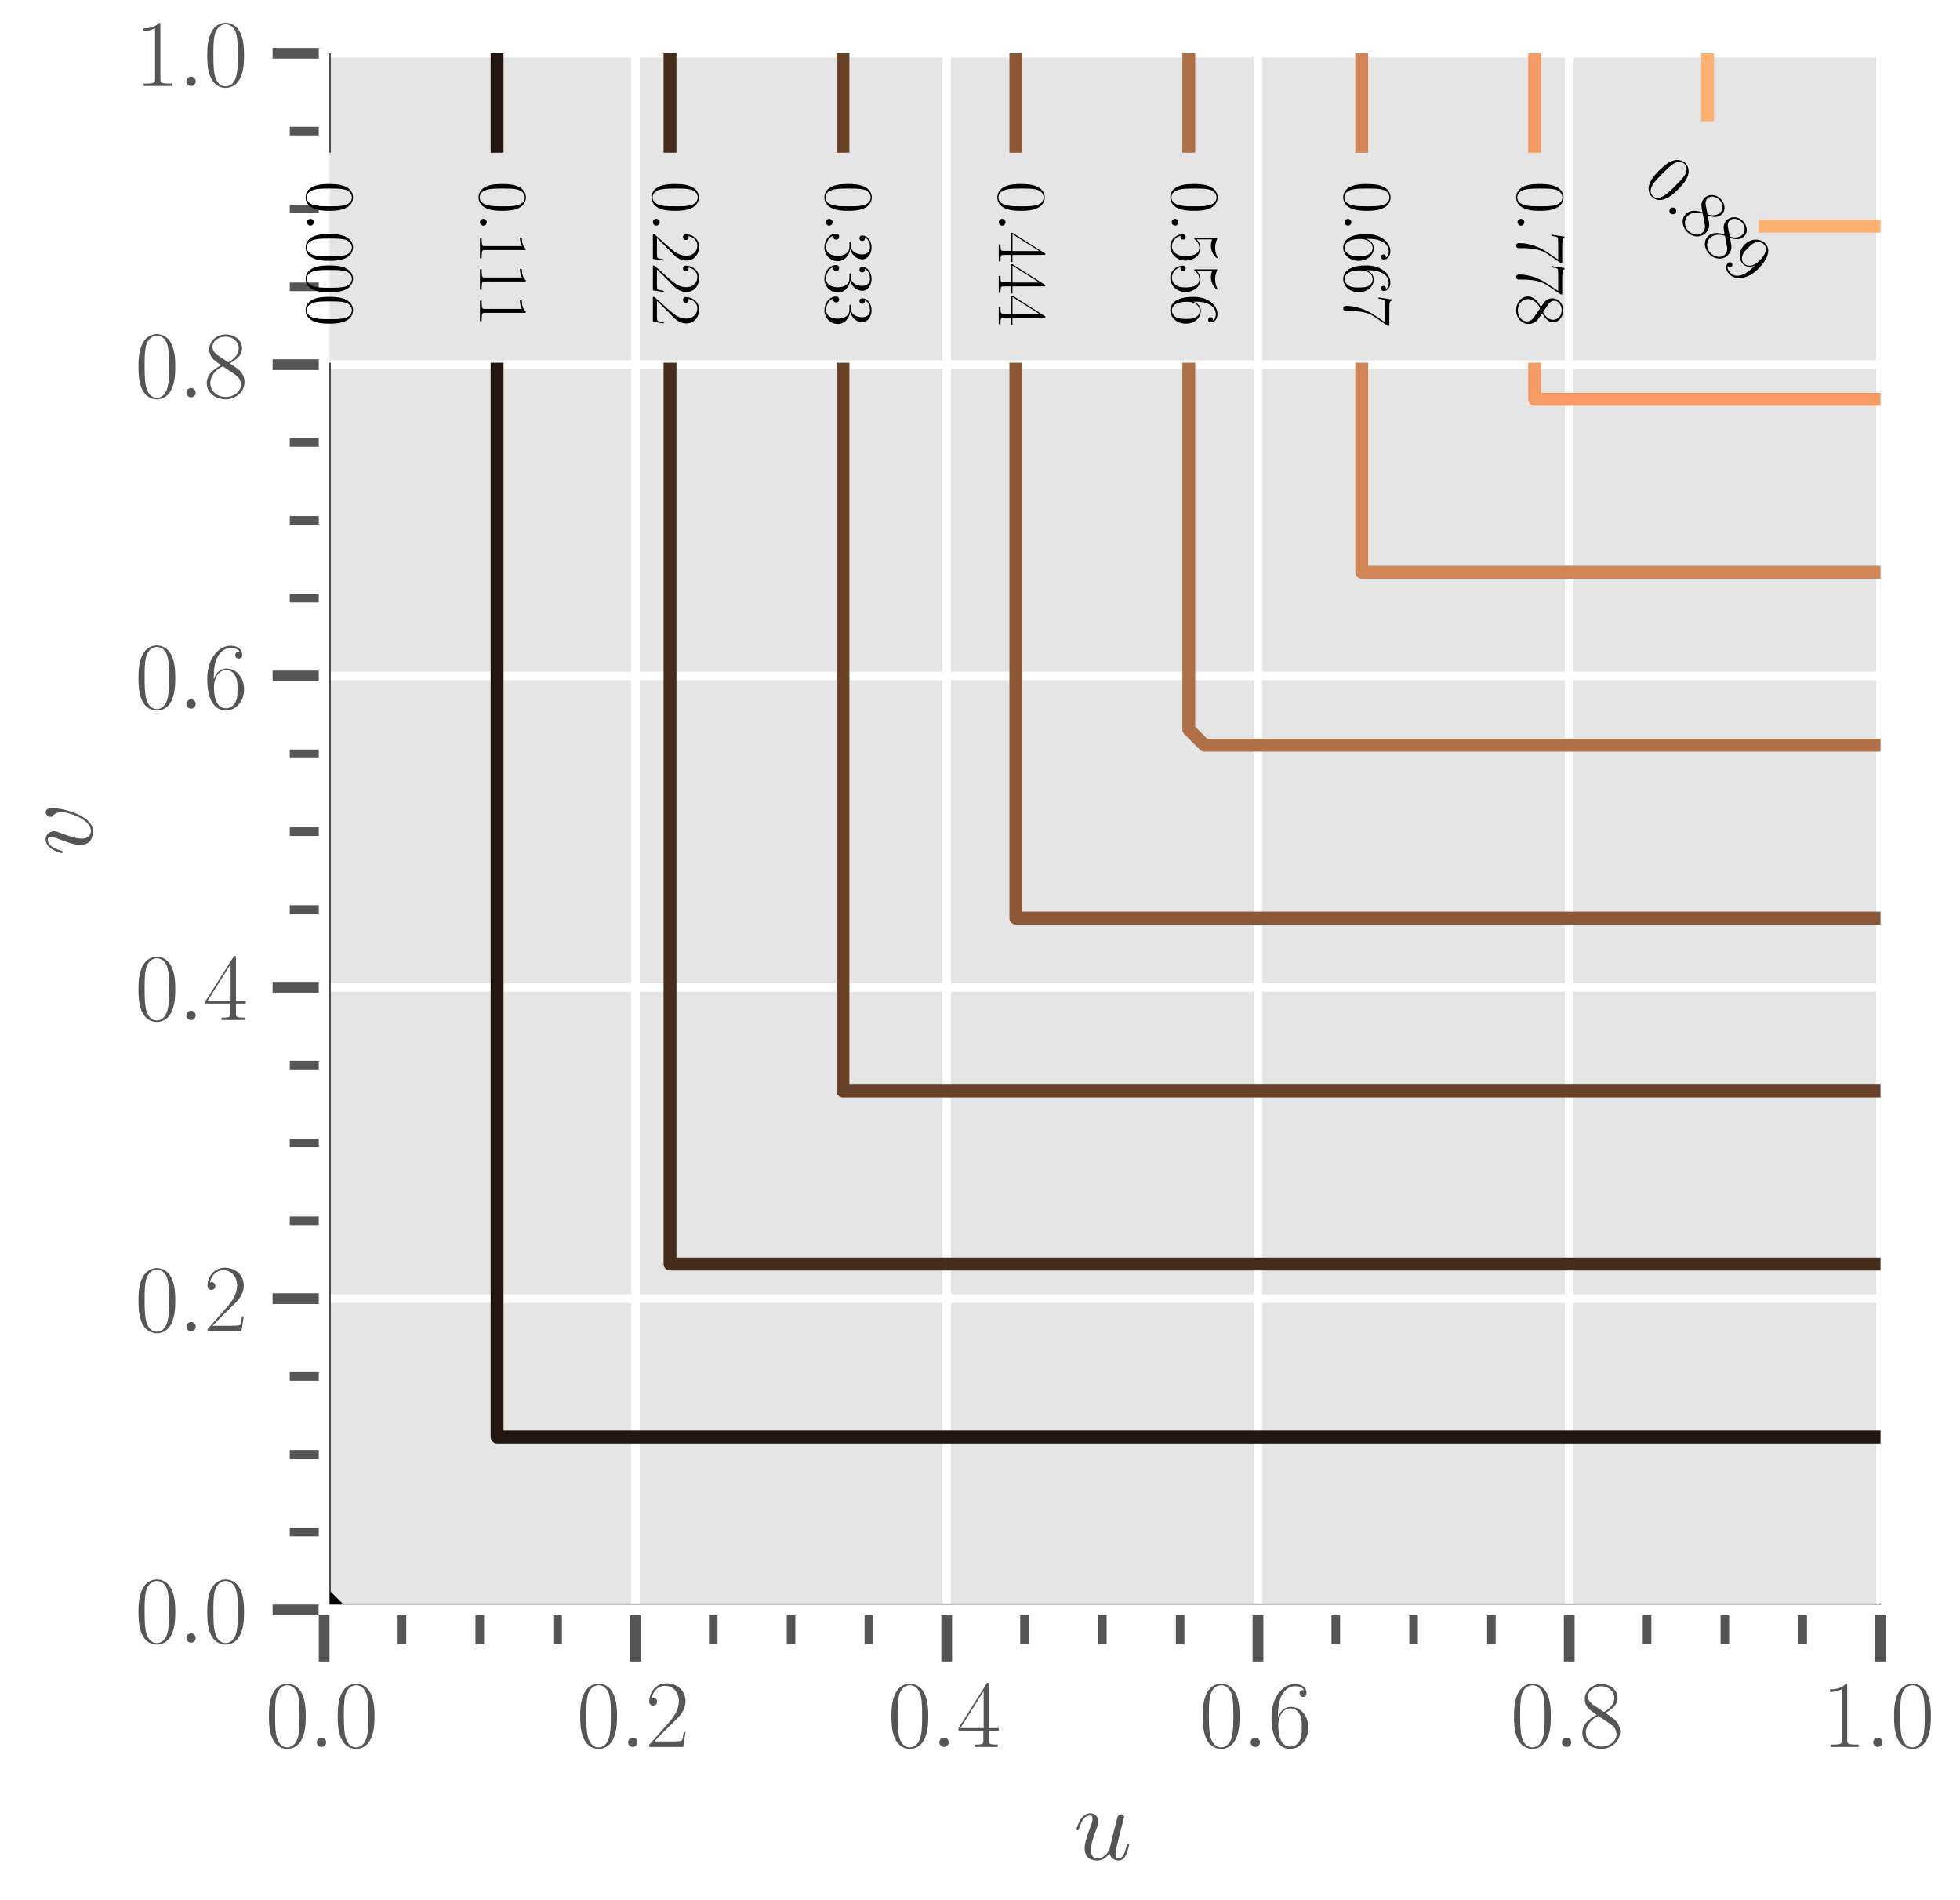 <?xml version="1.0" encoding="utf-8" standalone="no"?>
<!DOCTYPE svg PUBLIC "-//W3C//DTD SVG 1.1//EN"
  "http://www.w3.org/Graphics/SVG/1.1/DTD/svg11.dtd">
<svg xmlns:xlink="http://www.w3.org/1999/xlink" width="342.291pt" height="331.761pt" viewBox="0 0 342.291 331.761" xmlns="http://www.w3.org/2000/svg" version="1.1">
 <defs>
  <style type="text/css">*{stroke-linejoin: round; stroke-linecap: butt}</style>
 </defs>
 <g id="figure_1">
  <g id="patch_1">
   <path d="M 0 331.761 
L 342.291 331.761 
L 342.291 0 
L 0 0 
z
" style="fill: #ffffff"/>
  </g>
  <g id="axes_1">
   <g id="patch_2">
    <path d="M 56.608 281.108 
L 328.408 281.108 
L 328.408 9.308 
L 56.608 9.308 
z
" style="fill: #e5e5e5"/>
   </g>
   <g id="matplotlib.axis_1">
    <g id="xtick_1">
     <g id="line2d_1">
      <path d="M 56.608 281.108 
L 56.608 9.308 
" clip-path="url(#p0974757f8e)" style="fill: none; stroke: #ffffff; stroke-width: 1.5; stroke-linecap: square"/>
     </g>
     <g id="line2d_2">
      <defs>
       <path id="m26a519fa63" d="M 0 0 
L 0 9 
" style="stroke: #555555; stroke-width: 1.875"/>
      </defs>
      <g>
       <use xlink:href="#m26a519fa63" x="56.608" y="281.108" style="fill: #555555; stroke: #555555; stroke-width: 1.875"/>
      </g>
     </g>
     <g id="text_1">
      <!-- $\mathdefault{0.0}$ -->
      <g style="fill: #555555" transform="translate(46.325 305.023)scale(0.165 -0.165)">
       <defs>
        <path id="CMR17-30" d="M 2688 2025 
C 2688 2416 2682 3080 2413 3591 
C 2176 4039 1798 4198 1466 4198 
C 1158 4198 768 4058 525 3597 
C 269 3118 243 2524 243 2025 
C 243 1661 250 1106 448 619 
C 723 -39 1216 -128 1466 -128 
C 1760 -128 2208 -7 2470 600 
C 2662 1042 2688 1559 2688 2025 
z
M 1466 -26 
C 1056 -26 813 325 723 812 
C 653 1188 653 1738 653 2096 
C 653 2588 653 2997 736 3387 
C 858 3929 1216 4096 1466 4096 
C 1728 4096 2067 3923 2189 3400 
C 2272 3036 2278 2607 2278 2096 
C 2278 1680 2278 1169 2202 792 
C 2067 95 1690 -26 1466 -26 
z
" transform="scale(0.016)"/>
        <path id="CMMI12-3a" d="M 1178 307 
C 1178 492 1024 619 870 619 
C 685 619 557 466 557 313 
C 557 128 710 0 864 0 
C 1050 0 1178 153 1178 307 
z
" transform="scale(0.016)"/>
       </defs>
       <use xlink:href="#CMR17-30" transform="scale(0.996)"/>
       <use xlink:href="#CMMI12-3a" transform="translate(45.69 0)scale(0.996)"/>
       <use xlink:href="#CMR17-30" transform="translate(72.788 0)scale(0.996)"/>
      </g>
     </g>
    </g>
    <g id="xtick_2">
     <g id="line2d_3">
      <path d="M 110.968 281.108 
L 110.968 9.308 
" clip-path="url(#p0974757f8e)" style="fill: none; stroke: #ffffff; stroke-width: 1.5; stroke-linecap: square"/>
     </g>
     <g id="line2d_4">
      <g>
       <use xlink:href="#m26a519fa63" x="110.968" y="281.108" style="fill: #555555; stroke: #555555; stroke-width: 1.875"/>
      </g>
     </g>
     <g id="text_2">
      <!-- $\mathdefault{0.2}$ -->
      <g style="fill: #555555" transform="translate(100.685 305.023)scale(0.165 -0.165)">
       <defs>
        <path id="CMR17-32" d="M 2669 989 
L 2554 989 
C 2490 536 2438 459 2413 420 
C 2381 369 1920 369 1830 369 
L 602 369 
C 832 619 1280 1072 1824 1597 
C 2214 1967 2669 2402 2669 3035 
C 2669 3790 2067 4224 1395 4224 
C 691 4224 262 3604 262 3030 
C 262 2780 448 2748 525 2748 
C 589 2748 781 2787 781 3010 
C 781 3207 614 3264 525 3264 
C 486 3264 448 3258 422 3245 
C 544 3790 915 4058 1306 4058 
C 1862 4058 2227 3617 2227 3035 
C 2227 2479 1901 2000 1536 1584 
L 262 146 
L 262 0 
L 2515 0 
L 2669 989 
z
" transform="scale(0.016)"/>
       </defs>
       <use xlink:href="#CMR17-30" transform="scale(0.996)"/>
       <use xlink:href="#CMMI12-3a" transform="translate(45.69 0)scale(0.996)"/>
       <use xlink:href="#CMR17-32" transform="translate(72.788 0)scale(0.996)"/>
      </g>
     </g>
    </g>
    <g id="xtick_3">
     <g id="line2d_5">
      <path d="M 165.328 281.108 
L 165.328 9.308 
" clip-path="url(#p0974757f8e)" style="fill: none; stroke: #ffffff; stroke-width: 1.5; stroke-linecap: square"/>
     </g>
     <g id="line2d_6">
      <g>
       <use xlink:href="#m26a519fa63" x="165.328" y="281.108" style="fill: #555555; stroke: #555555; stroke-width: 1.875"/>
      </g>
     </g>
     <g id="text_3">
      <!-- $\mathdefault{0.4}$ -->
      <g style="fill: #555555" transform="translate(155.045 305.023)scale(0.165 -0.165)">
       <defs>
        <path id="CMR17-34" d="M 2150 4122 
C 2150 4256 2144 4256 2029 4256 
L 128 1254 
L 128 1088 
L 1779 1088 
L 1779 457 
C 1779 224 1766 160 1318 160 
L 1197 160 
L 1197 0 
C 1402 0 1747 0 1965 0 
C 2182 0 2528 0 2733 0 
L 2733 160 
L 2611 160 
C 2163 160 2150 224 2150 457 
L 2150 1088 
L 2803 1088 
L 2803 1254 
L 2150 1254 
L 2150 4122 
z
M 1798 3703 
L 1798 1254 
L 256 1254 
L 1798 3703 
z
" transform="scale(0.016)"/>
       </defs>
       <use xlink:href="#CMR17-30" transform="scale(0.996)"/>
       <use xlink:href="#CMMI12-3a" transform="translate(45.69 0)scale(0.996)"/>
       <use xlink:href="#CMR17-34" transform="translate(72.788 0)scale(0.996)"/>
      </g>
     </g>
    </g>
    <g id="xtick_4">
     <g id="line2d_7">
      <path d="M 219.688 281.108 
L 219.688 9.308 
" clip-path="url(#p0974757f8e)" style="fill: none; stroke: #ffffff; stroke-width: 1.5; stroke-linecap: square"/>
     </g>
     <g id="line2d_8">
      <g>
       <use xlink:href="#m26a519fa63" x="219.688" y="281.108" style="fill: #555555; stroke: #555555; stroke-width: 1.875"/>
      </g>
     </g>
     <g id="text_4">
      <!-- $\mathdefault{0.6}$ -->
      <g style="fill: #555555" transform="translate(209.405 305.023)scale(0.165 -0.165)">
       <defs>
        <path id="CMR17-36" d="M 678 2176 
C 678 3690 1395 4032 1811 4032 
C 1946 4032 2272 4009 2400 3776 
C 2298 3776 2106 3776 2106 3553 
C 2106 3381 2246 3323 2336 3323 
C 2394 3323 2566 3348 2566 3560 
C 2566 3954 2246 4179 1805 4179 
C 1043 4179 243 3390 243 1984 
C 243 253 966 -128 1478 -128 
C 2099 -128 2688 427 2688 1283 
C 2688 2081 2170 2662 1517 2662 
C 1126 2662 838 2407 678 1960 
L 678 2176 
z
M 1478 25 
C 691 25 691 1200 691 1436 
C 691 1896 909 2560 1504 2560 
C 1613 2560 1926 2560 2138 2120 
C 2253 1870 2253 1609 2253 1289 
C 2253 944 2253 690 2118 434 
C 1978 171 1773 25 1478 25 
z
" transform="scale(0.016)"/>
       </defs>
       <use xlink:href="#CMR17-30" transform="scale(0.996)"/>
       <use xlink:href="#CMMI12-3a" transform="translate(45.69 0)scale(0.996)"/>
       <use xlink:href="#CMR17-36" transform="translate(72.788 0)scale(0.996)"/>
      </g>
     </g>
    </g>
    <g id="xtick_5">
     <g id="line2d_9">
      <path d="M 274.048 281.108 
L 274.048 9.308 
" clip-path="url(#p0974757f8e)" style="fill: none; stroke: #ffffff; stroke-width: 1.5; stroke-linecap: square"/>
     </g>
     <g id="line2d_10">
      <g>
       <use xlink:href="#m26a519fa63" x="274.048" y="281.108" style="fill: #555555; stroke: #555555; stroke-width: 1.875"/>
      </g>
     </g>
     <g id="text_5">
      <!-- $\mathdefault{0.8}$ -->
      <g style="fill: #555555" transform="translate(263.765 305.023)scale(0.165 -0.165)">
       <defs>
        <path id="CMR17-38" d="M 1741 2264 
C 2144 2467 2554 2773 2554 3263 
C 2554 3841 1990 4179 1472 4179 
C 890 4179 378 3759 378 3180 
C 378 3021 416 2747 666 2505 
C 730 2442 998 2251 1171 2130 
C 883 1983 211 1634 211 934 
C 211 279 838 -128 1459 -128 
C 2144 -128 2720 362 2720 1010 
C 2720 1590 2330 1857 2074 2029 
L 1741 2264 
z
M 902 2822 
C 851 2854 595 3051 595 3351 
C 595 3739 998 4032 1459 4032 
C 1965 4032 2336 3676 2336 3262 
C 2336 2669 1670 2331 1638 2331 
C 1632 2331 1626 2331 1574 2370 
L 902 2822 
z
M 2080 1519 
C 2176 1449 2483 1240 2483 851 
C 2483 381 2010 25 1472 25 
C 890 25 448 438 448 940 
C 448 1443 838 1862 1280 2060 
L 2080 1519 
z
" transform="scale(0.016)"/>
       </defs>
       <use xlink:href="#CMR17-30" transform="scale(0.996)"/>
       <use xlink:href="#CMMI12-3a" transform="translate(45.69 0)scale(0.996)"/>
       <use xlink:href="#CMR17-38" transform="translate(72.788 0)scale(0.996)"/>
      </g>
     </g>
    </g>
    <g id="xtick_6">
     <g id="line2d_11">
      <path d="M 328.408 281.108 
L 328.408 9.308 
" clip-path="url(#p0974757f8e)" style="fill: none; stroke: #ffffff; stroke-width: 1.5; stroke-linecap: square"/>
     </g>
     <g id="line2d_12">
      <g>
       <use xlink:href="#m26a519fa63" x="328.408" y="281.108" style="fill: #555555; stroke: #555555; stroke-width: 1.875"/>
      </g>
     </g>
     <g id="text_6">
      <!-- $\mathdefault{1.0}$ -->
      <g style="fill: #555555" transform="translate(318.125 305.023)scale(0.165 -0.165)">
       <defs>
        <path id="CMR17-31" d="M 1702 4058 
C 1702 4192 1696 4192 1606 4192 
C 1357 3916 979 3827 621 3827 
C 602 3827 570 3827 563 3808 
C 557 3795 557 3782 557 3648 
C 755 3648 1088 3686 1344 3839 
L 1344 461 
C 1344 236 1331 160 781 160 
L 589 160 
L 589 0 
C 896 0 1216 0 1523 0 
C 1830 0 2150 0 2458 0 
L 2458 160 
L 2266 160 
C 1715 160 1702 230 1702 458 
L 1702 4058 
z
" transform="scale(0.016)"/>
       </defs>
       <use xlink:href="#CMR17-31" transform="scale(0.996)"/>
       <use xlink:href="#CMMI12-3a" transform="translate(45.69 0)scale(0.996)"/>
       <use xlink:href="#CMR17-30" transform="translate(72.788 0)scale(0.996)"/>
      </g>
     </g>
    </g>
    <g id="xtick_7">
     <g id="line2d_13">
      <defs>
       <path id="m10de1fdf28" d="M 0 0 
L 0 6 
" style="stroke: #555555; stroke-width: 1.5"/>
      </defs>
      <g>
       <use xlink:href="#m10de1fdf28" x="70.198" y="281.108" style="fill: #555555; stroke: #555555; stroke-width: 1.5"/>
      </g>
     </g>
    </g>
    <g id="xtick_8">
     <g id="line2d_14">
      <g>
       <use xlink:href="#m10de1fdf28" x="83.788" y="281.108" style="fill: #555555; stroke: #555555; stroke-width: 1.5"/>
      </g>
     </g>
    </g>
    <g id="xtick_9">
     <g id="line2d_15">
      <g>
       <use xlink:href="#m10de1fdf28" x="97.378" y="281.108" style="fill: #555555; stroke: #555555; stroke-width: 1.5"/>
      </g>
     </g>
    </g>
    <g id="xtick_10">
     <g id="line2d_16">
      <g>
       <use xlink:href="#m10de1fdf28" x="124.558" y="281.108" style="fill: #555555; stroke: #555555; stroke-width: 1.5"/>
      </g>
     </g>
    </g>
    <g id="xtick_11">
     <g id="line2d_17">
      <g>
       <use xlink:href="#m10de1fdf28" x="138.148" y="281.108" style="fill: #555555; stroke: #555555; stroke-width: 1.5"/>
      </g>
     </g>
    </g>
    <g id="xtick_12">
     <g id="line2d_18">
      <g>
       <use xlink:href="#m10de1fdf28" x="151.738" y="281.108" style="fill: #555555; stroke: #555555; stroke-width: 1.5"/>
      </g>
     </g>
    </g>
    <g id="xtick_13">
     <g id="line2d_19">
      <g>
       <use xlink:href="#m10de1fdf28" x="178.918" y="281.108" style="fill: #555555; stroke: #555555; stroke-width: 1.5"/>
      </g>
     </g>
    </g>
    <g id="xtick_14">
     <g id="line2d_20">
      <g>
       <use xlink:href="#m10de1fdf28" x="192.508" y="281.108" style="fill: #555555; stroke: #555555; stroke-width: 1.5"/>
      </g>
     </g>
    </g>
    <g id="xtick_15">
     <g id="line2d_21">
      <g>
       <use xlink:href="#m10de1fdf28" x="206.098" y="281.108" style="fill: #555555; stroke: #555555; stroke-width: 1.5"/>
      </g>
     </g>
    </g>
    <g id="xtick_16">
     <g id="line2d_22">
      <g>
       <use xlink:href="#m10de1fdf28" x="233.278" y="281.108" style="fill: #555555; stroke: #555555; stroke-width: 1.5"/>
      </g>
     </g>
    </g>
    <g id="xtick_17">
     <g id="line2d_23">
      <g>
       <use xlink:href="#m10de1fdf28" x="246.868" y="281.108" style="fill: #555555; stroke: #555555; stroke-width: 1.5"/>
      </g>
     </g>
    </g>
    <g id="xtick_18">
     <g id="line2d_24">
      <g>
       <use xlink:href="#m10de1fdf28" x="260.458" y="281.108" style="fill: #555555; stroke: #555555; stroke-width: 1.5"/>
      </g>
     </g>
    </g>
    <g id="xtick_19">
     <g id="line2d_25">
      <g>
       <use xlink:href="#m10de1fdf28" x="287.638" y="281.108" style="fill: #555555; stroke: #555555; stroke-width: 1.5"/>
      </g>
     </g>
    </g>
    <g id="xtick_20">
     <g id="line2d_26">
      <g>
       <use xlink:href="#m10de1fdf28" x="301.228" y="281.108" style="fill: #555555; stroke: #555555; stroke-width: 1.5"/>
      </g>
     </g>
    </g>
    <g id="xtick_21">
     <g id="line2d_27">
      <g>
       <use xlink:href="#m10de1fdf28" x="314.818" y="281.108" style="fill: #555555; stroke: #555555; stroke-width: 1.5"/>
      </g>
     </g>
    </g>
    <g id="text_7">
     <!-- $u$ -->
     <g style="fill: #555555" transform="translate(187.511 324.673)scale(0.18 -0.18)">
      <defs>
       <path id="CMMI12-75" d="M 2182 370 
C 2266 13 2573 -64 2726 -64 
C 2931 -64 3085 70 3187 287 
C 3296 517 3379 894 3379 913 
C 3379 945 3354 971 3315 971 
C 3258 971 3251 939 3226 843 
C 3110 402 2995 64 2739 64 
C 2547 64 2547 275 2547 358 
C 2547 505 2566 568 2630 837 
C 2675 1009 2720 1181 2758 1360 
L 3021 2401 
C 3066 2561 3066 2574 3066 2593 
C 3066 2689 2989 2753 2893 2753 
C 2707 2753 2662 2593 2624 2433 
C 2560 2184 2214 811 2170 588 
C 2163 588 1914 64 1446 64 
C 1114 64 1050 351 1050 588 
C 1050 952 1229 1462 1395 1890 
C 1472 2095 1504 2178 1504 2305 
C 1504 2580 1306 2816 998 2816 
C 410 2816 173 1890 173 1839 
C 173 1814 198 1782 243 1782 
C 301 1782 307 1807 333 1896 
C 486 2441 736 2682 979 2682 
C 1043 2682 1146 2682 1146 2478 
C 1146 2312 1075 2127 979 1884 
C 698 1124 666 881 666 690 
C 666 38 1158 -64 1421 -64 
C 1830 -64 2054 217 2182 370 
z
" transform="scale(0.016)"/>
      </defs>
      <use xlink:href="#CMMI12-75" transform="scale(0.996)"/>
     </g>
    </g>
   </g>
   <g id="matplotlib.axis_2">
    <g id="ytick_1">
     <g id="line2d_28">
      <path d="M 56.608 281.108 
L 328.408 281.108 
" clip-path="url(#p0974757f8e)" style="fill: none; stroke: #ffffff; stroke-width: 1.5; stroke-linecap: square"/>
     </g>
     <g id="line2d_29">
      <defs>
       <path id="m53791cdd50" d="M 0 0 
L -9 0 
" style="stroke: #555555; stroke-width: 1.875"/>
      </defs>
      <g>
       <use xlink:href="#m53791cdd50" x="56.608" y="281.108" style="fill: #555555; stroke: #555555; stroke-width: 1.875"/>
      </g>
     </g>
     <g id="text_8">
      <!-- $\mathdefault{0.0}$ -->
      <g style="fill: #555555" transform="translate(23.541 286.816)scale(0.165 -0.165)">
       <use xlink:href="#CMR17-30" transform="scale(0.996)"/>
       <use xlink:href="#CMMI12-3a" transform="translate(45.69 0)scale(0.996)"/>
       <use xlink:href="#CMR17-30" transform="translate(72.788 0)scale(0.996)"/>
      </g>
     </g>
    </g>
    <g id="ytick_2">
     <g id="line2d_30">
      <path d="M 56.608 226.748 
L 328.408 226.748 
" clip-path="url(#p0974757f8e)" style="fill: none; stroke: #ffffff; stroke-width: 1.5; stroke-linecap: square"/>
     </g>
     <g id="line2d_31">
      <g>
       <use xlink:href="#m53791cdd50" x="56.608" y="226.748" style="fill: #555555; stroke: #555555; stroke-width: 1.875"/>
      </g>
     </g>
     <g id="text_9">
      <!-- $\mathdefault{0.2}$ -->
      <g style="fill: #555555" transform="translate(23.541 232.456)scale(0.165 -0.165)">
       <use xlink:href="#CMR17-30" transform="scale(0.996)"/>
       <use xlink:href="#CMMI12-3a" transform="translate(45.69 0)scale(0.996)"/>
       <use xlink:href="#CMR17-32" transform="translate(72.788 0)scale(0.996)"/>
      </g>
     </g>
    </g>
    <g id="ytick_3">
     <g id="line2d_32">
      <path d="M 56.608 172.388 
L 328.408 172.388 
" clip-path="url(#p0974757f8e)" style="fill: none; stroke: #ffffff; stroke-width: 1.5; stroke-linecap: square"/>
     </g>
     <g id="line2d_33">
      <g>
       <use xlink:href="#m53791cdd50" x="56.608" y="172.388" style="fill: #555555; stroke: #555555; stroke-width: 1.875"/>
      </g>
     </g>
     <g id="text_10">
      <!-- $\mathdefault{0.4}$ -->
      <g style="fill: #555555" transform="translate(23.541 178.096)scale(0.165 -0.165)">
       <use xlink:href="#CMR17-30" transform="scale(0.996)"/>
       <use xlink:href="#CMMI12-3a" transform="translate(45.69 0)scale(0.996)"/>
       <use xlink:href="#CMR17-34" transform="translate(72.788 0)scale(0.996)"/>
      </g>
     </g>
    </g>
    <g id="ytick_4">
     <g id="line2d_34">
      <path d="M 56.608 118.028 
L 328.408 118.028 
" clip-path="url(#p0974757f8e)" style="fill: none; stroke: #ffffff; stroke-width: 1.5; stroke-linecap: square"/>
     </g>
     <g id="line2d_35">
      <g>
       <use xlink:href="#m53791cdd50" x="56.608" y="118.028" style="fill: #555555; stroke: #555555; stroke-width: 1.875"/>
      </g>
     </g>
     <g id="text_11">
      <!-- $\mathdefault{0.6}$ -->
      <g style="fill: #555555" transform="translate(23.541 123.736)scale(0.165 -0.165)">
       <use xlink:href="#CMR17-30" transform="scale(0.996)"/>
       <use xlink:href="#CMMI12-3a" transform="translate(45.69 0)scale(0.996)"/>
       <use xlink:href="#CMR17-36" transform="translate(72.788 0)scale(0.996)"/>
      </g>
     </g>
    </g>
    <g id="ytick_5">
     <g id="line2d_36">
      <path d="M 56.608 63.668 
L 328.408 63.668 
" clip-path="url(#p0974757f8e)" style="fill: none; stroke: #ffffff; stroke-width: 1.5; stroke-linecap: square"/>
     </g>
     <g id="line2d_37">
      <g>
       <use xlink:href="#m53791cdd50" x="56.608" y="63.668" style="fill: #555555; stroke: #555555; stroke-width: 1.875"/>
      </g>
     </g>
     <g id="text_12">
      <!-- $\mathdefault{0.8}$ -->
      <g style="fill: #555555" transform="translate(23.541 69.376)scale(0.165 -0.165)">
       <use xlink:href="#CMR17-30" transform="scale(0.996)"/>
       <use xlink:href="#CMMI12-3a" transform="translate(45.69 0)scale(0.996)"/>
       <use xlink:href="#CMR17-38" transform="translate(72.788 0)scale(0.996)"/>
      </g>
     </g>
    </g>
    <g id="ytick_6">
     <g id="line2d_38">
      <path d="M 56.608 9.308 
L 328.408 9.308 
" clip-path="url(#p0974757f8e)" style="fill: none; stroke: #ffffff; stroke-width: 1.5; stroke-linecap: square"/>
     </g>
     <g id="line2d_39">
      <g>
       <use xlink:href="#m53791cdd50" x="56.608" y="9.308" style="fill: #555555; stroke: #555555; stroke-width: 1.875"/>
      </g>
     </g>
     <g id="text_13">
      <!-- $\mathdefault{1.0}$ -->
      <g style="fill: #555555" transform="translate(23.541 15.016)scale(0.165 -0.165)">
       <use xlink:href="#CMR17-31" transform="scale(0.996)"/>
       <use xlink:href="#CMMI12-3a" transform="translate(45.69 0)scale(0.996)"/>
       <use xlink:href="#CMR17-30" transform="translate(72.788 0)scale(0.996)"/>
      </g>
     </g>
    </g>
    <g id="ytick_7">
     <g id="line2d_40">
      <defs>
       <path id="me17b0df667" d="M 0 0 
L -6 0 
" style="stroke: #555555; stroke-width: 1.5"/>
      </defs>
      <g>
       <use xlink:href="#me17b0df667" x="56.608" y="267.518" style="fill: #555555; stroke: #555555; stroke-width: 1.5"/>
      </g>
     </g>
    </g>
    <g id="ytick_8">
     <g id="line2d_41">
      <g>
       <use xlink:href="#me17b0df667" x="56.608" y="253.928" style="fill: #555555; stroke: #555555; stroke-width: 1.5"/>
      </g>
     </g>
    </g>
    <g id="ytick_9">
     <g id="line2d_42">
      <g>
       <use xlink:href="#me17b0df667" x="56.608" y="240.338" style="fill: #555555; stroke: #555555; stroke-width: 1.5"/>
      </g>
     </g>
    </g>
    <g id="ytick_10">
     <g id="line2d_43">
      <g>
       <use xlink:href="#me17b0df667" x="56.608" y="213.158" style="fill: #555555; stroke: #555555; stroke-width: 1.5"/>
      </g>
     </g>
    </g>
    <g id="ytick_11">
     <g id="line2d_44">
      <g>
       <use xlink:href="#me17b0df667" x="56.608" y="199.568" style="fill: #555555; stroke: #555555; stroke-width: 1.5"/>
      </g>
     </g>
    </g>
    <g id="ytick_12">
     <g id="line2d_45">
      <g>
       <use xlink:href="#me17b0df667" x="56.608" y="185.978" style="fill: #555555; stroke: #555555; stroke-width: 1.5"/>
      </g>
     </g>
    </g>
    <g id="ytick_13">
     <g id="line2d_46">
      <g>
       <use xlink:href="#me17b0df667" x="56.608" y="158.798" style="fill: #555555; stroke: #555555; stroke-width: 1.5"/>
      </g>
     </g>
    </g>
    <g id="ytick_14">
     <g id="line2d_47">
      <g>
       <use xlink:href="#me17b0df667" x="56.608" y="145.208" style="fill: #555555; stroke: #555555; stroke-width: 1.5"/>
      </g>
     </g>
    </g>
    <g id="ytick_15">
     <g id="line2d_48">
      <g>
       <use xlink:href="#me17b0df667" x="56.608" y="131.618" style="fill: #555555; stroke: #555555; stroke-width: 1.5"/>
      </g>
     </g>
    </g>
    <g id="ytick_16">
     <g id="line2d_49">
      <g>
       <use xlink:href="#me17b0df667" x="56.608" y="104.438" style="fill: #555555; stroke: #555555; stroke-width: 1.5"/>
      </g>
     </g>
    </g>
    <g id="ytick_17">
     <g id="line2d_50">
      <g>
       <use xlink:href="#me17b0df667" x="56.608" y="90.848" style="fill: #555555; stroke: #555555; stroke-width: 1.5"/>
      </g>
     </g>
    </g>
    <g id="ytick_18">
     <g id="line2d_51">
      <g>
       <use xlink:href="#me17b0df667" x="56.608" y="77.258" style="fill: #555555; stroke: #555555; stroke-width: 1.5"/>
      </g>
     </g>
    </g>
    <g id="ytick_19">
     <g id="line2d_52">
      <g>
       <use xlink:href="#me17b0df667" x="56.608" y="50.078" style="fill: #555555; stroke: #555555; stroke-width: 1.5"/>
      </g>
     </g>
    </g>
    <g id="ytick_20">
     <g id="line2d_53">
      <g>
       <use xlink:href="#me17b0df667" x="56.608" y="36.488" style="fill: #555555; stroke: #555555; stroke-width: 1.5"/>
      </g>
     </g>
    </g>
    <g id="ytick_21">
     <g id="line2d_54">
      <g>
       <use xlink:href="#me17b0df667" x="56.608" y="22.898" style="fill: #555555; stroke: #555555; stroke-width: 1.5"/>
      </g>
     </g>
    </g>
    <g id="text_14">
     <!-- $v$ -->
     <g style="fill: #555555" transform="translate(16.053 149.452)rotate(-90)scale(0.18 -0.18)">
      <defs>
       <path id="CMMI12-76" d="M 2925 2389 
C 2925 2791 2720 2816 2669 2816 
C 2515 2816 2374 2663 2374 2535 
C 2374 2459 2419 2414 2445 2389 
C 2509 2331 2675 2159 2675 1827 
C 2675 1558 2291 64 1523 64 
C 1133 64 1056 390 1056 626 
C 1056 945 1203 1392 1376 1852 
C 1478 2114 1504 2178 1504 2305 
C 1504 2574 1312 2816 998 2816 
C 410 2816 173 1890 173 1839 
C 173 1814 198 1782 243 1782 
C 301 1782 307 1807 333 1897 
C 486 2446 736 2689 979 2689 
C 1037 2689 1146 2689 1146 2478 
C 1146 2312 1075 2127 979 1884 
C 672 1067 672 869 672 715 
C 672 575 691 313 890 134 
C 1120 -64 1440 -64 1498 -64 
C 2560 -64 2925 2024 2925 2389 
z
" transform="scale(0.016)"/>
      </defs>
      <use xlink:href="#CMMI12-76" transform="scale(0.996)"/>
     </g>
    </g>
   </g>
   <g id="PathCollection_1">
    <path d="M 56.608 9.308 
L 56.608 12.053 
L 56.608 14.799 
L 56.608 17.544 
L 56.608 20.29 
L 56.608 23.035 
L 56.608 25.78 
L 56.608 26.667 
" clip-path="url(#p0974757f8e)" style="fill: none; stroke: #000000; stroke-width: 2.25"/>
    <path d="M 56.608 63.33 
L 56.608 278.362 
L 59.354 281.108 
L 328.408 281.108 
L 328.408 281.108 
" clip-path="url(#p0974757f8e)" style="fill: none; stroke: #000000; stroke-width: 2.25"/>
   </g>
   <g id="PathCollection_2">
    <path d="M 86.808 9.308 
L 86.808 12.053 
L 86.808 14.799 
L 86.808 17.544 
L 86.808 20.29 
L 86.808 23.035 
L 86.808 25.78 
L 86.808 26.667 
" clip-path="url(#p0974757f8e)" style="fill: none; stroke: #23160e; stroke-width: 2.25"/>
    <path d="M 86.808 63.33 
L 86.808 250.908 
L 86.808 250.908 
L 328.408 250.908 
L 328.408 250.908 
" clip-path="url(#p0974757f8e)" style="fill: none; stroke: #23160e; stroke-width: 2.25"/>
   </g>
   <g id="PathCollection_3">
    <path d="M 117.008 9.308 
L 117.008 12.053 
L 117.008 14.799 
L 117.008 17.544 
L 117.008 20.29 
L 117.008 23.035 
L 117.008 25.78 
L 117.008 26.667 
" clip-path="url(#p0974757f8e)" style="fill: none; stroke: #452c1c; stroke-width: 2.25"/>
    <path d="M 117.008 63.33 
L 117.008 220.708 
L 117.008 220.708 
L 328.408 220.708 
L 328.408 220.708 
" clip-path="url(#p0974757f8e)" style="fill: none; stroke: #452c1c; stroke-width: 2.25"/>
   </g>
   <g id="PathCollection_4">
    <path d="M 147.208 9.308 
L 147.208 12.053 
L 147.208 14.799 
L 147.208 17.544 
L 147.208 20.29 
L 147.208 23.035 
L 147.208 25.78 
L 147.208 26.667 
" clip-path="url(#p0974757f8e)" style="fill: none; stroke: #69422a; stroke-width: 2.25"/>
    <path d="M 147.208 63.33 
L 147.208 64.217 
L 147.208 66.962 
L 147.208 69.708 
L 147.208 72.453 
L 147.208 75.199 
L 147.208 77.944 
L 147.208 80.69 
L 147.208 83.435 
L 147.208 86.18 
L 147.208 88.926 
L 147.208 91.671 
L 147.208 94.417 
L 147.208 97.162 
L 147.208 99.908 
L 147.208 102.653 
L 147.208 105.399 
L 147.208 108.144 
L 147.208 110.89 
L 147.208 113.635 
L 147.208 116.38 
L 147.208 119.126 
L 147.208 121.871 
L 147.208 124.617 
L 147.208 127.362 
L 147.208 130.108 
L 147.208 132.853 
L 147.208 135.599 
L 147.208 138.344 
L 147.208 141.09 
L 147.208 143.835 
L 147.208 146.58 
L 147.208 149.326 
L 147.208 152.071 
L 147.208 154.817 
L 147.208 157.562 
L 147.208 160.308 
L 147.208 163.053 
L 147.208 165.799 
L 147.208 168.544 
L 147.208 171.29 
L 147.208 174.035 
L 147.208 176.78 
L 147.208 179.526 
L 147.208 182.271 
L 147.208 185.017 
L 147.208 187.762 
L 147.208 190.508 
L 147.208 190.508 
L 149.954 190.508 
L 152.699 190.508 
L 155.444 190.508 
L 158.19 190.508 
L 160.935 190.508 
L 163.681 190.508 
L 166.426 190.508 
L 169.172 190.508 
L 171.917 190.508 
L 174.663 190.508 
L 177.408 190.508 
L 180.154 190.508 
L 182.899 190.508 
L 185.644 190.508 
L 188.39 190.508 
L 191.135 190.508 
L 193.881 190.508 
L 196.626 190.508 
L 199.372 190.508 
L 202.117 190.508 
L 204.863 190.508 
L 207.608 190.508 
L 210.354 190.508 
L 213.099 190.508 
L 215.844 190.508 
L 218.59 190.508 
L 221.335 190.508 
L 224.081 190.508 
L 226.826 190.508 
L 229.572 190.508 
L 232.317 190.508 
L 235.063 190.508 
L 237.808 190.508 
L 240.554 190.508 
L 243.299 190.508 
L 246.044 190.508 
L 248.79 190.508 
L 251.535 190.508 
L 254.281 190.508 
L 257.026 190.508 
L 259.772 190.508 
L 262.517 190.508 
L 265.263 190.508 
L 268.008 190.508 
L 270.754 190.508 
L 273.499 190.508 
L 276.244 190.508 
L 278.99 190.508 
L 281.735 190.508 
L 284.481 190.508 
L 287.226 190.508 
L 289.972 190.508 
L 292.717 190.508 
L 295.463 190.508 
L 298.208 190.508 
L 300.954 190.508 
L 303.699 190.508 
L 306.444 190.508 
L 309.19 190.508 
L 311.935 190.508 
L 314.681 190.508 
L 317.426 190.508 
L 320.172 190.508 
L 322.917 190.508 
L 325.663 190.508 
L 328.408 190.508 
" clip-path="url(#p0974757f8e)" style="fill: none; stroke: #69422a; stroke-width: 2.25"/>
   </g>
   <g id="PathCollection_5">
    <path d="M 177.408 9.308 
L 177.408 12.053 
L 177.408 14.799 
L 177.408 17.544 
L 177.408 20.29 
L 177.408 23.035 
L 177.408 25.78 
L 177.408 26.667 
" clip-path="url(#p0974757f8e)" style="fill: none; stroke: #8c5838; stroke-width: 2.25"/>
    <path d="M 177.408 63.33 
L 177.408 64.217 
L 177.408 66.962 
L 177.408 69.708 
L 177.408 72.453 
L 177.408 75.199 
L 177.408 77.944 
L 177.408 80.69 
L 177.408 83.435 
L 177.408 86.18 
L 177.408 88.926 
L 177.408 91.671 
L 177.408 94.417 
L 177.408 97.162 
L 177.408 99.908 
L 177.408 102.653 
L 177.408 105.399 
L 177.408 108.144 
L 177.408 110.89 
L 177.408 113.635 
L 177.408 116.38 
L 177.408 119.126 
L 177.408 121.871 
L 177.408 124.617 
L 177.408 127.362 
L 177.408 130.108 
L 177.408 132.853 
L 177.408 135.599 
L 177.408 138.344 
L 177.408 141.09 
L 177.408 143.835 
L 177.408 146.58 
L 177.408 149.326 
L 177.408 152.071 
L 177.408 154.817 
L 177.408 157.562 
L 177.408 160.308 
L 177.408 160.308 
L 180.154 160.308 
L 182.899 160.308 
L 185.644 160.308 
L 188.39 160.308 
L 191.135 160.308 
L 193.881 160.308 
L 196.626 160.308 
L 199.372 160.308 
L 202.117 160.308 
L 204.863 160.308 
L 207.608 160.308 
L 210.354 160.308 
L 213.099 160.308 
L 215.844 160.308 
L 218.59 160.308 
L 221.335 160.308 
L 224.081 160.308 
L 226.826 160.308 
L 229.572 160.308 
L 232.317 160.308 
L 235.063 160.308 
L 237.808 160.308 
L 240.554 160.308 
L 243.299 160.308 
L 246.044 160.308 
L 248.79 160.308 
L 251.535 160.308 
L 254.281 160.308 
L 257.026 160.308 
L 259.772 160.308 
L 262.517 160.308 
L 265.263 160.308 
L 268.008 160.308 
L 270.754 160.308 
L 273.499 160.308 
L 276.244 160.308 
L 278.99 160.308 
L 281.735 160.308 
L 284.481 160.308 
L 287.226 160.308 
L 289.972 160.308 
L 292.717 160.308 
L 295.463 160.308 
L 298.208 160.308 
L 300.954 160.308 
L 303.699 160.308 
L 306.444 160.308 
L 309.19 160.308 
L 311.935 160.308 
L 314.681 160.308 
L 317.426 160.308 
L 320.172 160.308 
L 322.917 160.308 
L 325.663 160.308 
L 328.408 160.308 
" clip-path="url(#p0974757f8e)" style="fill: none; stroke: #8c5838; stroke-width: 2.25"/>
   </g>
   <g id="PathCollection_6">
    <path d="M 207.608 9.308 
L 207.608 12.053 
L 207.608 14.799 
L 207.608 17.544 
L 207.608 20.29 
L 207.608 23.035 
L 207.608 25.78 
L 207.608 26.667 
" clip-path="url(#p0974757f8e)" style="fill: none; stroke: #af6f47; stroke-width: 2.25"/>
    <path d="M 207.608 63.33 
L 207.608 64.217 
L 207.608 66.962 
L 207.608 69.708 
L 207.608 72.453 
L 207.608 75.199 
L 207.608 77.944 
L 207.608 80.69 
L 207.608 83.435 
L 207.608 86.18 
L 207.608 88.926 
L 207.608 91.671 
L 207.608 94.417 
L 207.608 97.162 
L 207.608 99.908 
L 207.608 102.653 
L 207.608 105.399 
L 207.608 108.144 
L 207.608 110.89 
L 207.608 113.635 
L 207.608 116.38 
L 207.608 119.126 
L 207.608 121.871 
L 207.608 124.617 
L 207.608 127.362 
L 210.354 130.108 
L 213.099 130.108 
L 215.844 130.108 
L 218.59 130.108 
L 221.335 130.108 
L 224.081 130.108 
L 226.826 130.108 
L 229.572 130.108 
L 232.317 130.108 
L 235.063 130.108 
L 237.808 130.108 
L 240.554 130.108 
L 243.299 130.108 
L 246.044 130.108 
L 248.79 130.108 
L 251.535 130.108 
L 254.281 130.108 
L 257.026 130.108 
L 259.772 130.108 
L 262.517 130.108 
L 265.263 130.108 
L 268.008 130.108 
L 270.754 130.108 
L 273.499 130.108 
L 276.244 130.108 
L 278.99 130.108 
L 281.735 130.108 
L 284.481 130.108 
L 287.226 130.108 
L 289.972 130.108 
L 292.717 130.108 
L 295.463 130.108 
L 298.208 130.108 
L 300.954 130.108 
L 303.699 130.108 
L 306.444 130.108 
L 309.19 130.108 
L 311.935 130.108 
L 314.681 130.108 
L 317.426 130.108 
L 320.172 130.108 
L 322.917 130.108 
L 325.663 130.108 
L 328.408 130.108 
" clip-path="url(#p0974757f8e)" style="fill: none; stroke: #af6f47; stroke-width: 2.25"/>
   </g>
   <g id="PathCollection_7">
    <path d="M 237.808 9.308 
L 237.808 12.053 
L 237.808 14.799 
L 237.808 17.544 
L 237.808 20.29 
L 237.808 23.035 
L 237.808 25.78 
L 237.808 26.667 
" clip-path="url(#p0974757f8e)" style="fill: none; stroke: #d28555; stroke-width: 2.25"/>
    <path d="M 237.808 63.33 
L 237.808 64.217 
L 237.808 66.962 
L 237.808 69.708 
L 237.808 72.453 
L 237.808 75.199 
L 237.808 77.944 
L 237.808 80.69 
L 237.808 83.435 
L 237.808 86.18 
L 237.808 88.926 
L 237.808 91.671 
L 237.808 94.417 
L 237.808 97.162 
L 237.808 99.908 
L 237.808 99.908 
L 240.554 99.908 
L 243.299 99.908 
L 246.044 99.908 
L 248.79 99.908 
L 251.535 99.908 
L 254.281 99.908 
L 257.026 99.908 
L 259.772 99.908 
L 262.517 99.908 
L 265.263 99.908 
L 268.008 99.908 
L 270.754 99.908 
L 273.499 99.908 
L 276.244 99.908 
L 278.99 99.908 
L 281.735 99.908 
L 284.481 99.908 
L 287.226 99.908 
L 289.972 99.908 
L 292.717 99.908 
L 295.463 99.908 
L 298.208 99.908 
L 300.954 99.908 
L 303.699 99.908 
L 306.444 99.908 
L 309.19 99.908 
L 311.935 99.908 
L 314.681 99.908 
L 317.426 99.908 
L 320.172 99.908 
L 322.917 99.908 
L 325.663 99.908 
L 328.408 99.908 
" clip-path="url(#p0974757f8e)" style="fill: none; stroke: #d28555; stroke-width: 2.25"/>
   </g>
   <g id="PathCollection_8">
    <path d="M 268.008 9.308 
L 268.008 12.053 
L 268.008 14.799 
L 268.008 17.544 
L 268.008 20.29 
L 268.008 23.035 
L 268.008 25.78 
L 268.008 26.667 
" clip-path="url(#p0974757f8e)" style="fill: none; stroke: #f69b63; stroke-width: 2.25"/>
    <path d="M 268.008 63.33 
L 268.008 64.217 
L 268.008 66.962 
L 268.008 69.708 
L 268.008 69.708 
L 270.754 69.708 
L 273.499 69.708 
L 276.244 69.708 
L 278.99 69.708 
L 281.735 69.708 
L 284.481 69.708 
L 287.226 69.708 
L 289.972 69.708 
L 292.717 69.708 
L 295.463 69.708 
L 298.208 69.708 
L 300.954 69.708 
L 303.699 69.708 
L 306.444 69.708 
L 309.19 69.708 
L 311.935 69.708 
L 314.681 69.708 
L 317.426 69.708 
L 320.172 69.708 
L 322.917 69.708 
L 325.663 69.708 
L 328.408 69.708 
" clip-path="url(#p0974757f8e)" style="fill: none; stroke: #f69b63; stroke-width: 2.25"/>
   </g>
   <g id="PathCollection_9">
    <path d="M 298.208 9.308 
L 298.208 12.053 
L 298.208 14.799 
L 298.208 17.544 
L 298.208 20.29 
L 298.208 21.176 
" clip-path="url(#p0974757f8e)" style="fill: none; stroke: #ffb171; stroke-width: 2.25"/>
    <path d="M 307.137 39.508 
L 309.19 39.508 
L 311.935 39.508 
L 314.681 39.508 
L 317.426 39.508 
L 320.172 39.508 
L 322.917 39.508 
L 325.663 39.508 
L 328.408 39.508 
" clip-path="url(#p0974757f8e)" style="fill: none; stroke: #ffb171; stroke-width: 2.25"/>
   </g>
   <g id="PathCollection_10"/>
   <g id="patch_3">
    <path d="M 56.608 281.108 
L 56.608 9.308 
" style="fill: none; stroke: #ffffff; stroke-width: 1.875; stroke-linejoin: miter; stroke-linecap: square"/>
   </g>
   <g id="patch_4">
    <path d="M 56.608 281.108 
L 328.408 281.108 
" style="fill: none; stroke: #ffffff; stroke-width: 1.875; stroke-linejoin: miter; stroke-linecap: square"/>
   </g>
   <g id="text_15">
    <!-- $\mathdefault{0.000}$ -->
    <g transform="translate(53.619 31.667)rotate(-270)scale(0.12 -0.12)">
     <use xlink:href="#CMR17-30" transform="scale(0.996)"/>
     <use xlink:href="#CMMI12-3a" transform="translate(45.69 0)scale(0.996)"/>
     <use xlink:href="#CMR17-30" transform="translate(72.788 0)scale(0.996)"/>
     <use xlink:href="#CMR17-30" transform="translate(118.478 0)scale(0.996)"/>
     <use xlink:href="#CMR17-30" transform="translate(164.169 0)scale(0.996)"/>
    </g>
   </g>
   <g id="text_16">
    <!-- $\mathdefault{0.111}$ -->
    <g transform="translate(83.819 31.667)rotate(-270)scale(0.12 -0.12)">
     <use xlink:href="#CMR17-30" transform="scale(0.996)"/>
     <use xlink:href="#CMMI12-3a" transform="translate(45.69 0)scale(0.996)"/>
     <use xlink:href="#CMR17-31" transform="translate(72.788 0)scale(0.996)"/>
     <use xlink:href="#CMR17-31" transform="translate(118.478 0)scale(0.996)"/>
     <use xlink:href="#CMR17-31" transform="translate(164.169 0)scale(0.996)"/>
    </g>
   </g>
   <g id="text_17">
    <!-- $\mathdefault{0.222}$ -->
    <g transform="translate(114.019 31.667)rotate(-270)scale(0.12 -0.12)">
     <use xlink:href="#CMR17-30" transform="scale(0.996)"/>
     <use xlink:href="#CMMI12-3a" transform="translate(45.69 0)scale(0.996)"/>
     <use xlink:href="#CMR17-32" transform="translate(72.788 0)scale(0.996)"/>
     <use xlink:href="#CMR17-32" transform="translate(118.478 0)scale(0.996)"/>
     <use xlink:href="#CMR17-32" transform="translate(164.169 0)scale(0.996)"/>
    </g>
   </g>
   <g id="text_18">
    <!-- $\mathdefault{0.333}$ -->
    <g transform="translate(144.219 31.667)rotate(-270)scale(0.12 -0.12)">
     <defs>
      <path id="CMR17-33" d="M 1414 2157 
C 1984 2157 2234 1662 2234 1090 
C 2234 320 1824 25 1453 25 
C 1114 25 563 194 390 693 
C 422 680 454 680 486 680 
C 640 680 755 782 755 948 
C 755 1133 614 1216 486 1216 
C 378 1216 211 1165 211 926 
C 211 335 787 -128 1466 -128 
C 2176 -128 2720 430 2720 1085 
C 2720 1707 2208 2157 1600 2227 
C 2086 2328 2554 2756 2554 3329 
C 2554 3820 2048 4179 1472 4179 
C 890 4179 378 3829 378 3329 
C 378 3110 544 3072 627 3072 
C 762 3072 877 3155 877 3321 
C 877 3486 762 3569 627 3569 
C 602 3569 570 3569 544 3557 
C 730 3959 1235 4032 1459 4032 
C 1683 4032 2106 3925 2106 3320 
C 2106 3143 2080 2828 1862 2550 
C 1670 2304 1453 2304 1242 2284 
C 1210 2284 1062 2269 1037 2269 
C 992 2263 966 2257 966 2208 
C 966 2163 973 2157 1101 2157 
L 1414 2157 
z
" transform="scale(0.016)"/>
     </defs>
     <use xlink:href="#CMR17-30" transform="scale(0.996)"/>
     <use xlink:href="#CMMI12-3a" transform="translate(45.69 0)scale(0.996)"/>
     <use xlink:href="#CMR17-33" transform="translate(72.788 0)scale(0.996)"/>
     <use xlink:href="#CMR17-33" transform="translate(118.478 0)scale(0.996)"/>
     <use xlink:href="#CMR17-33" transform="translate(164.169 0)scale(0.996)"/>
    </g>
   </g>
   <g id="text_19">
    <!-- $\mathdefault{0.444}$ -->
    <g transform="translate(174.419 31.667)rotate(-270)scale(0.12 -0.12)">
     <use xlink:href="#CMR17-30" transform="scale(0.996)"/>
     <use xlink:href="#CMMI12-3a" transform="translate(45.69 0)scale(0.996)"/>
     <use xlink:href="#CMR17-34" transform="translate(72.788 0)scale(0.996)"/>
     <use xlink:href="#CMR17-34" transform="translate(118.478 0)scale(0.996)"/>
     <use xlink:href="#CMR17-34" transform="translate(164.169 0)scale(0.996)"/>
    </g>
   </g>
   <g id="text_20">
    <!-- $\mathdefault{0.556}$ -->
    <g transform="translate(204.619 31.667)rotate(-270)scale(0.12 -0.12)">
     <defs>
      <path id="CMR17-35" d="M 730 3692 
C 794 3666 1056 3584 1325 3584 
C 1920 3584 2246 3911 2432 4100 
C 2432 4157 2432 4192 2394 4192 
C 2387 4192 2374 4192 2323 4163 
C 2099 4058 1837 3973 1517 3973 
C 1325 3973 1037 3999 723 4139 
C 653 4171 640 4171 634 4171 
C 602 4171 595 4164 595 4037 
L 595 2203 
C 595 2089 595 2057 659 2057 
C 691 2057 704 2070 736 2114 
C 941 2401 1222 2522 1542 2522 
C 1766 2522 2246 2382 2246 1289 
C 2246 1085 2246 715 2054 421 
C 1894 159 1645 25 1370 25 
C 947 25 518 320 403 814 
C 429 807 480 795 506 795 
C 589 795 749 840 749 1038 
C 749 1210 627 1280 506 1280 
C 358 1280 262 1190 262 1011 
C 262 454 704 -128 1382 -128 
C 2042 -128 2669 440 2669 1264 
C 2669 2030 2170 2624 1549 2624 
C 1222 2624 947 2503 730 2274 
L 730 3692 
z
" transform="scale(0.016)"/>
     </defs>
     <use xlink:href="#CMR17-30" transform="scale(0.996)"/>
     <use xlink:href="#CMMI12-3a" transform="translate(45.69 0)scale(0.996)"/>
     <use xlink:href="#CMR17-35" transform="translate(72.788 0)scale(0.996)"/>
     <use xlink:href="#CMR17-35" transform="translate(118.478 0)scale(0.996)"/>
     <use xlink:href="#CMR17-36" transform="translate(164.169 0)scale(0.996)"/>
    </g>
   </g>
   <g id="text_21">
    <!-- $\mathdefault{0.667}$ -->
    <g transform="translate(234.819 31.667)rotate(-270)scale(0.12 -0.12)">
     <defs>
      <path id="CMR17-37" d="M 2886 3941 
L 2886 4081 
L 1382 4081 
C 634 4081 621 4165 595 4288 
L 480 4288 
L 294 3094 
L 410 3094 
C 429 3215 474 3540 550 3661 
C 589 3712 1062 3712 1171 3712 
L 2579 3712 
L 1869 2661 
C 1395 1954 1069 999 1069 165 
C 1069 89 1069 -128 1299 -128 
C 1530 -128 1530 89 1530 171 
L 1530 465 
C 1530 1508 1709 2196 2003 2636 
L 2886 3941 
z
" transform="scale(0.016)"/>
     </defs>
     <use xlink:href="#CMR17-30" transform="scale(0.996)"/>
     <use xlink:href="#CMMI12-3a" transform="translate(45.69 0)scale(0.996)"/>
     <use xlink:href="#CMR17-36" transform="translate(72.788 0)scale(0.996)"/>
     <use xlink:href="#CMR17-36" transform="translate(118.478 0)scale(0.996)"/>
     <use xlink:href="#CMR17-37" transform="translate(164.169 0)scale(0.996)"/>
    </g>
   </g>
   <g id="text_22">
    <!-- $\mathdefault{0.778}$ -->
    <g transform="translate(265.019 31.667)rotate(-270)scale(0.12 -0.12)">
     <use xlink:href="#CMR17-30" transform="scale(0.996)"/>
     <use xlink:href="#CMMI12-3a" transform="translate(45.69 0)scale(0.996)"/>
     <use xlink:href="#CMR17-37" transform="translate(72.788 0)scale(0.996)"/>
     <use xlink:href="#CMR17-37" transform="translate(118.478 0)scale(0.996)"/>
     <use xlink:href="#CMR17-38" transform="translate(164.169 0)scale(0.996)"/>
    </g>
   </g>
   <g id="text_23">
    <!-- $\mathdefault{0.889}$ -->
    <g transform="translate(286.668 32.194)rotate(-315)scale(0.12 -0.12)">
     <defs>
      <path id="CMR17-39" d="M 2253 1864 
C 2253 464 1670 31 1190 31 
C 1043 31 685 31 538 294 
C 704 268 826 357 826 518 
C 826 692 685 749 595 749 
C 538 749 365 723 365 506 
C 365 71 742 -128 1203 -128 
C 1939 -128 2688 674 2688 2073 
C 2688 3817 1971 4179 1485 4179 
C 851 4179 243 3628 243 2778 
C 243 1991 762 1408 1414 1408 
C 1952 1408 2189 1903 2253 2112 
L 2253 1864 
z
M 1427 1510 
C 1254 1510 1011 1542 813 1922 
C 678 2169 678 2461 678 2771 
C 678 3146 678 3405 858 3684 
C 947 3817 1114 4032 1485 4032 
C 2240 4032 2240 2885 2240 2632 
C 2240 2182 2035 1510 1427 1510 
z
" transform="scale(0.016)"/>
     </defs>
     <use xlink:href="#CMR17-30" transform="scale(0.996)"/>
     <use xlink:href="#CMMI12-3a" transform="translate(45.69 0)scale(0.996)"/>
     <use xlink:href="#CMR17-38" transform="translate(72.788 0)scale(0.996)"/>
     <use xlink:href="#CMR17-38" transform="translate(118.478 0)scale(0.996)"/>
     <use xlink:href="#CMR17-39" transform="translate(164.169 0)scale(0.996)"/>
    </g>
   </g>
  </g>
 </g>
 <defs>
  <clipPath id="p0974757f8e">
   <rect x="56.608" y="9.308" width="271.8" height="271.8"/>
  </clipPath>
 </defs>
</svg>
